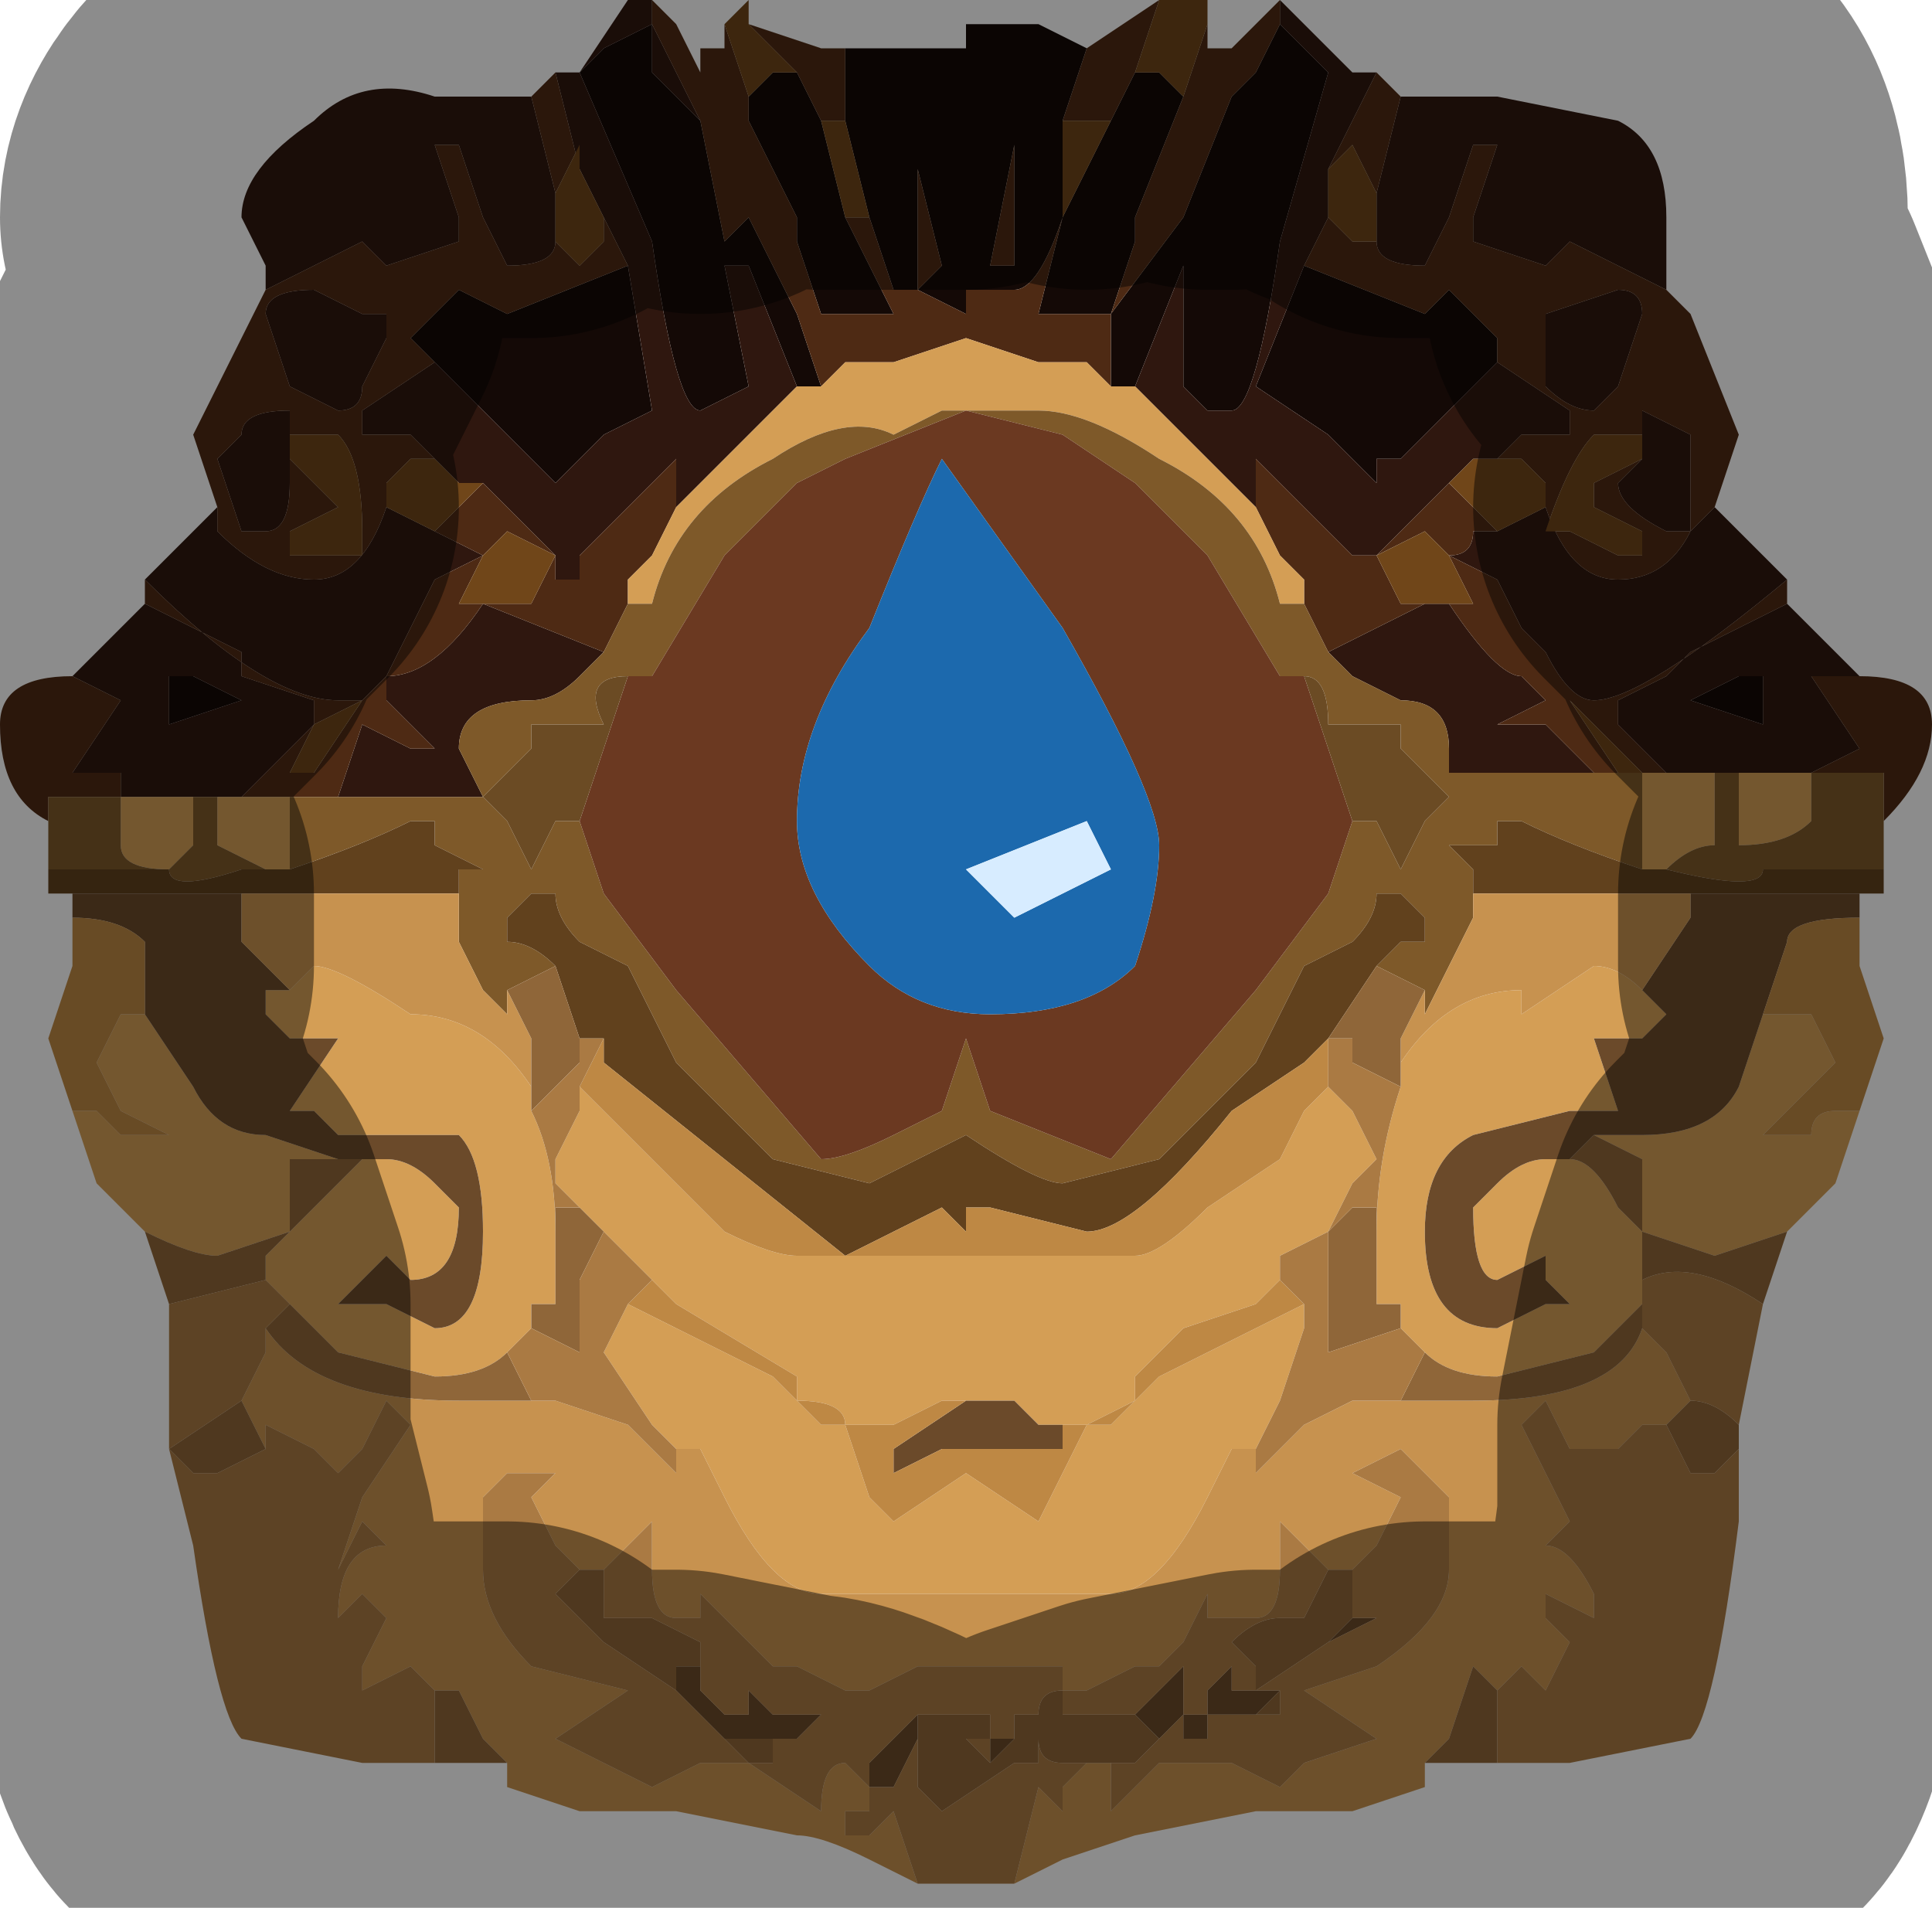 <?xml version="1.0" encoding="UTF-8" standalone="no"?>
<svg xmlns:xlink="http://www.w3.org/1999/xlink" height="3.95px" width="4.0px" xmlns="http://www.w3.org/2000/svg">
  <g transform="matrix(1.0, 0.0, 0.0, 1.0, 2.0, 1.95)">
    <path d="M0.7 -1.4 L0.95 -1.3 1.0 -1.35 1.1 -1.25 1.1 -1.2 1.0 -1.1 0.95 -1.05 0.9 -1.0 0.85 -1.0 0.85 -0.95 0.75 -1.05 0.6 -1.15 0.7 -1.4 M0.55 -1.75 L0.6 -1.8 0.65 -1.9 0.7 -1.85 0.75 -1.8 0.65 -1.45 Q0.6 -1.1 0.55 -1.1 L0.5 -1.1 0.45 -1.15 0.45 -1.4 0.45 -1.4 0.35 -1.15 0.3 -1.15 0.3 -1.3 0.45 -1.5 0.45 -1.5 0.55 -1.75 M0.45 -1.75 L0.45 -1.75 0.35 -1.5 0.35 -1.45 0.3 -1.3 0.15 -1.3 0.2 -1.5 Q0.15 -1.35 0.1 -1.35 L0.1 -1.35 0.0 -1.35 0.0 -1.3 -0.1 -1.35 -0.1 -1.35 Q-0.1 -1.35 -0.15 -1.35 L-0.2 -1.5 -0.25 -1.7 -0.25 -1.85 -0.15 -1.85 0.0 -1.85 0.0 -1.9 0.15 -1.9 0.25 -1.85 0.2 -1.7 0.2 -1.5 0.3 -1.7 0.35 -1.8 0.35 -1.8 0.4 -1.8 0.4 -1.8 0.45 -1.75 M-0.25 -1.5 L-0.15 -1.3 -0.3 -1.3 -0.35 -1.45 -0.35 -1.5 -0.45 -1.7 -0.45 -1.75 -0.4 -1.8 -0.4 -1.8 -0.35 -1.8 -0.35 -1.8 -0.3 -1.7 -0.25 -1.5 M-0.55 -1.7 L-0.5 -1.45 -0.45 -1.5 -0.35 -1.3 -0.3 -1.15 -0.35 -1.15 -0.45 -1.4 -0.5 -1.4 -0.5 -1.4 -0.45 -1.15 -0.55 -1.1 Q-0.6 -1.1 -0.65 -1.45 L-0.8 -1.8 -0.75 -1.85 -0.65 -1.9 Q-0.65 -1.9 -0.65 -1.8 L-0.55 -1.7 M0.1 -1.4 L0.1 -1.65 0.05 -1.4 0.1 -1.4 M1.65 -0.55 L1.65 -0.45 1.5 -0.5 1.6 -0.55 1.65 -0.55 M-0.7 -1.4 L-0.65 -1.1 Q-0.65 -1.1 -0.75 -1.05 L-0.85 -0.95 -0.9 -1.0 -0.9 -1.0 -0.95 -1.05 -1.0 -1.1 -1.1 -1.2 -1.1 -1.2 -1.15 -1.25 -1.05 -1.35 -0.95 -1.3 -0.7 -1.4 M-0.1 -1.35 L-0.05 -1.4 -0.1 -1.6 -0.1 -1.35 M-1.65 -0.45 L-1.65 -0.55 -1.6 -0.55 -1.5 -0.5 -1.65 -0.45" fill="#140906" fill-rule="evenodd" stroke="none"/>
    <path d="M1.45 -1.35 L1.25 -1.45 1.2 -1.4 1.05 -1.45 1.05 -1.5 1.1 -1.65 1.05 -1.65 1.0 -1.5 0.95 -1.4 Q0.85 -1.4 0.85 -1.45 L0.85 -1.5 0.85 -1.55 0.9 -1.75 1.1 -1.75 1.35 -1.7 Q1.45 -1.65 1.45 -1.5 L1.45 -1.35 M0.75 -1.5 L0.75 -1.5 0.7 -1.4 0.6 -1.15 0.75 -1.05 0.85 -0.95 0.85 -1.0 0.9 -1.0 0.95 -1.05 1.0 -1.1 1.1 -1.2 1.25 -1.1 1.25 -1.05 1.15 -1.05 1.1 -1.0 1.05 -1.0 1.0 -0.95 0.85 -0.8 0.85 -0.8 0.8 -0.8 0.8 -0.8 0.7 -0.9 0.6 -1.0 0.6 -0.9 0.35 -1.15 0.45 -1.4 0.45 -1.4 0.45 -1.15 0.5 -1.1 0.55 -1.1 Q0.6 -1.1 0.65 -1.45 L0.75 -1.8 0.7 -1.85 0.65 -1.9 0.6 -1.8 0.55 -1.75 0.6 -1.8 0.65 -1.9 0.65 -1.95 0.65 -1.95 0.8 -1.8 0.85 -1.8 0.75 -1.6 0.75 -1.5 M1.2 -0.9 L1.2 -0.9 Q1.25 -0.75 1.35 -0.75 1.45 -0.75 1.5 -0.85 L1.55 -0.9 1.7 -0.75 Q1.4 -0.5 1.3 -0.5 1.25 -0.5 1.2 -0.6 L1.15 -0.65 1.1 -0.75 1.0 -0.8 Q1.05 -0.8 1.05 -0.85 L1.1 -0.85 1.2 -0.9 1.2 -0.9 M1.2 -1.3 L1.2 -1.3 1.35 -1.35 Q1.4 -1.35 1.4 -1.3 L1.35 -1.15 1.3 -1.1 Q1.25 -1.1 1.2 -1.15 L1.2 -1.25 1.2 -1.3 M-0.65 -1.95 L-0.65 -1.9 -0.6 -1.8 -0.55 -1.7 -0.65 -1.8 Q-0.65 -1.9 -0.65 -1.9 L-0.75 -1.85 -0.8 -1.8 -0.65 -1.45 Q-0.6 -1.1 -0.55 -1.1 L-0.45 -1.15 -0.5 -1.4 -0.5 -1.4 -0.45 -1.4 -0.35 -1.15 -0.6 -0.9 -0.6 -1.0 -0.7 -0.9 -0.8 -0.8 -0.8 -0.75 -0.85 -0.75 -0.85 -0.8 -1.0 -0.95 -1.05 -0.95 -1.1 -1.0 -1.15 -1.05 -1.25 -1.05 -1.25 -1.1 -1.1 -1.2 -1.0 -1.1 -0.95 -1.05 -0.9 -1.0 -0.9 -1.0 -0.85 -0.95 -0.75 -1.05 Q-0.65 -1.1 -0.65 -1.1 L-0.7 -1.4 -0.75 -1.5 -0.75 -1.5 -0.8 -1.6 -0.85 -1.8 -0.8 -1.8 -0.7 -1.95 -0.65 -1.95 M0.75 -0.6 L0.95 -0.7 1.0 -0.7 1.0 -0.7 Q1.1 -0.55 1.15 -0.55 L1.2 -0.5 1.1 -0.45 1.15 -0.45 1.2 -0.45 1.3 -0.35 1.0 -0.35 1.0 -0.4 Q1.0 -0.5 0.9 -0.5 L0.8 -0.55 0.75 -0.6 0.75 -0.6 M1.45 -0.35 L1.35 -0.45 1.35 -0.5 1.45 -0.55 1.5 -0.6 1.7 -0.7 1.85 -0.55 1.75 -0.55 1.85 -0.4 1.75 -0.35 1.75 -0.35 1.7 -0.35 1.6 -0.35 1.55 -0.35 1.45 -0.35 M1.4 -1.05 L1.4 -1.1 1.4 -1.1 1.5 -1.05 1.5 -0.85 1.45 -0.85 Q1.35 -0.9 1.35 -0.95 L1.4 -1.0 1.4 -1.05 1.4 -1.05 M1.65 -0.55 L1.6 -0.55 1.5 -0.5 1.65 -0.45 1.65 -0.55 M-1.85 -0.55 L-1.7 -0.7 -1.5 -0.6 -1.5 -0.55 -1.35 -0.5 -1.35 -0.45 -1.5 -0.3 -1.55 -0.3 -1.6 -0.3 -1.75 -0.3 -1.75 -0.35 -1.8 -0.35 -1.85 -0.35 -1.75 -0.5 -1.85 -0.55 M-1.7 -0.75 L-1.55 -0.9 -1.55 -0.85 Q-1.45 -0.75 -1.35 -0.75 -1.25 -0.75 -1.2 -0.9 L-1.2 -0.9 -1.1 -0.85 -1.0 -0.8 -1.1 -0.75 -1.15 -0.65 -1.2 -0.55 -1.25 -0.5 -1.3 -0.5 Q-1.45 -0.5 -1.7 -0.75 M-1.45 -1.35 L-1.45 -1.4 -1.5 -1.5 Q-1.5 -1.6 -1.35 -1.7 -1.25 -1.8 -1.1 -1.75 L-0.9 -1.75 -0.85 -1.55 -0.85 -1.5 -0.85 -1.45 Q-0.85 -1.4 -0.95 -1.4 L-1.0 -1.5 -1.05 -1.65 -1.1 -1.65 -1.05 -1.5 -1.05 -1.45 -1.2 -1.4 -1.25 -1.45 -1.45 -1.35 M-1.45 -1.3 Q-1.45 -1.35 -1.35 -1.35 L-1.25 -1.3 -1.2 -1.3 -1.2 -1.25 -1.25 -1.15 Q-1.25 -1.1 -1.3 -1.1 L-1.4 -1.15 -1.45 -1.3 M-1.4 -1.0 L-1.4 -0.95 Q-1.4 -0.85 -1.45 -0.85 L-1.5 -0.85 -1.55 -1.0 -1.5 -1.05 Q-1.5 -1.1 -1.4 -1.1 L-1.4 -1.05 -1.4 -1.05 -1.4 -1.0 M-1.0 -0.7 L-0.75 -0.6 -0.75 -0.6 -0.8 -0.55 Q-0.85 -0.5 -0.9 -0.5 -1.05 -0.5 -1.05 -0.4 L-1.0 -0.3 -1.3 -0.3 -1.25 -0.45 -1.15 -0.4 -1.1 -0.4 -1.2 -0.5 -1.2 -0.55 Q-1.1 -0.55 -1.0 -0.7 L-1.0 -0.7 M-1.65 -0.45 L-1.5 -0.5 -1.6 -0.55 -1.65 -0.55 -1.65 -0.45" fill="#2f170f" fill-rule="evenodd" stroke="none"/>
    <path d="M0.85 -1.5 L0.85 -1.45 Q0.85 -1.4 0.95 -1.4 L1.0 -1.5 1.05 -1.65 1.1 -1.65 1.05 -1.5 1.05 -1.45 1.2 -1.4 1.25 -1.45 1.45 -1.35 1.5 -1.3 1.6 -1.05 1.55 -0.9 1.5 -0.85 Q1.45 -0.75 1.35 -0.75 1.25 -0.75 1.2 -0.9 L1.2 -0.9 1.2 -0.95 1.15 -1.0 1.1 -1.0 1.15 -1.05 1.25 -1.05 1.25 -1.1 1.1 -1.2 1.1 -1.25 1.0 -1.35 0.95 -1.3 0.7 -1.4 0.75 -1.5 0.75 -1.5 0.75 -1.5 0.8 -1.45 0.85 -1.45 0.85 -1.5 M0.9 -1.75 L0.85 -1.55 0.85 -1.55 0.8 -1.65 0.8 -1.65 0.75 -1.6 0.85 -1.8 0.9 -1.75 M1.2 -1.3 L1.2 -1.25 1.2 -1.15 Q1.25 -1.1 1.3 -1.1 L1.35 -1.15 1.4 -1.3 Q1.4 -1.35 1.35 -1.35 L1.2 -1.3 1.2 -1.3 M0.65 -1.95 L0.65 -1.9 0.6 -1.8 0.55 -1.75 0.45 -1.5 0.45 -1.5 0.3 -1.3 0.3 -1.15 0.25 -1.2 0.15 -1.2 0.0 -1.25 0.0 -1.25 -0.15 -1.2 -0.25 -1.2 -0.3 -1.15 -0.35 -1.3 -0.45 -1.5 -0.5 -1.45 -0.55 -1.7 -0.6 -1.8 -0.65 -1.9 -0.65 -1.95 -0.6 -1.9 -0.55 -1.8 -0.55 -1.85 -0.5 -1.85 -0.5 -1.9 -0.45 -1.75 -0.45 -1.7 -0.35 -1.5 -0.35 -1.45 -0.3 -1.3 -0.15 -1.3 -0.25 -1.5 -0.2 -1.5 -0.15 -1.35 Q-0.1 -1.35 -0.1 -1.35 L-0.1 -1.35 0.0 -1.3 0.0 -1.35 0.1 -1.35 0.1 -1.35 Q0.15 -1.35 0.2 -1.5 L0.15 -1.3 0.3 -1.3 0.35 -1.45 0.35 -1.5 0.45 -1.75 0.45 -1.75 0.5 -1.9 0.5 -1.85 0.55 -1.85 0.6 -1.9 0.65 -1.95 M0.6 -0.9 L0.6 -1.0 0.7 -0.9 0.8 -0.8 0.8 -0.8 0.85 -0.8 0.85 -0.8 1.0 -0.95 1.05 -0.9 1.1 -0.85 1.05 -0.85 Q1.05 -0.8 1.0 -0.8 L1.1 -0.75 1.15 -0.65 1.2 -0.6 Q1.25 -0.5 1.3 -0.5 1.4 -0.5 1.7 -0.75 L1.7 -0.7 1.5 -0.6 1.45 -0.55 1.35 -0.5 1.35 -0.45 1.45 -0.35 1.4 -0.35 1.3 -0.35 1.2 -0.45 1.15 -0.45 1.1 -0.45 1.2 -0.5 1.15 -0.55 Q1.1 -0.55 1.0 -0.7 L1.05 -0.7 1.05 -0.7 1.0 -0.8 0.95 -0.85 0.85 -0.8 0.9 -0.7 0.95 -0.7 0.75 -0.6 0.7 -0.7 0.7 -0.75 0.65 -0.8 0.6 -0.9 M0.2 -1.5 L0.2 -1.5 M-0.25 -1.85 L-0.25 -1.7 -0.3 -1.7 -0.35 -1.8 -0.35 -1.8 -0.45 -1.9 -0.3 -1.85 -0.25 -1.85 M0.4 -1.95 L0.35 -1.8 0.35 -1.8 0.3 -1.7 0.25 -1.7 0.2 -1.7 0.25 -1.85 0.25 -1.85 0.4 -1.95 M0.1 -1.4 L0.05 -1.4 0.1 -1.65 0.1 -1.4 M1.4 -1.05 L1.3 -1.05 Q1.25 -1.0 1.2 -0.85 L1.25 -0.85 1.25 -0.85 1.35 -0.8 1.4 -0.8 1.4 -0.85 1.3 -0.9 1.3 -0.95 1.4 -1.0 1.4 -1.05 1.4 -1.0 1.35 -0.95 Q1.35 -0.9 1.45 -0.85 L1.5 -0.85 1.5 -1.05 1.4 -1.1 1.4 -1.1 1.4 -1.05 M1.35 -0.35 L1.4 -0.35 1.3 -0.45 1.25 -0.5 1.25 -0.5 1.35 -0.35 M1.9 -0.25 L1.9 -0.35 1.75 -0.35 1.75 -0.35 1.85 -0.4 1.75 -0.55 1.85 -0.55 1.85 -0.55 Q2.0 -0.55 2.0 -0.45 2.0 -0.35 1.9 -0.25 M1.7 -0.35 L1.75 -0.35 1.7 -0.35 M-1.9 -0.25 Q-2.0 -0.3 -2.0 -0.45 -2.0 -0.55 -1.85 -0.55 L-1.85 -0.55 -1.75 -0.5 -1.85 -0.35 -1.8 -0.35 -1.75 -0.35 -1.75 -0.3 -1.75 -0.3 -1.9 -0.3 -1.9 -0.25 M-1.7 -0.7 L-1.7 -0.75 Q-1.45 -0.5 -1.3 -0.5 L-1.25 -0.5 -1.2 -0.55 -1.15 -0.65 -1.1 -0.75 -1.0 -0.8 -1.1 -0.85 -1.05 -0.9 -1.0 -0.95 -0.85 -0.8 -0.85 -0.75 -0.8 -0.75 -0.8 -0.8 -0.7 -0.9 -0.6 -1.0 -0.6 -0.9 -0.65 -0.8 -0.7 -0.75 -0.7 -0.7 -0.75 -0.6 -1.0 -0.7 -0.9 -0.7 -0.85 -0.8 -0.95 -0.85 -1.0 -0.8 -1.05 -0.7 -1.05 -0.7 -1.0 -0.7 Q-1.1 -0.55 -1.2 -0.55 L-1.2 -0.5 -1.1 -0.4 -1.15 -0.4 -1.25 -0.45 -1.3 -0.3 -1.4 -0.3 -1.5 -0.3 -1.35 -0.45 -1.35 -0.5 -1.5 -0.55 -1.5 -0.6 -1.7 -0.7 M-1.55 -0.9 L-1.6 -1.05 -1.5 -1.25 -1.45 -1.35 -1.25 -1.45 -1.2 -1.4 -1.05 -1.45 -1.05 -1.5 -1.1 -1.65 -1.05 -1.65 -1.0 -1.5 -0.95 -1.4 Q-0.85 -1.4 -0.85 -1.45 L-0.85 -1.5 -0.85 -1.45 -0.8 -1.4 -0.75 -1.45 -0.75 -1.5 -0.75 -1.5 -0.7 -1.4 -0.95 -1.3 -1.05 -1.35 -1.15 -1.25 -1.1 -1.2 -1.1 -1.2 -1.25 -1.1 -1.25 -1.05 -1.15 -1.05 -1.1 -1.0 -1.15 -1.0 -1.2 -0.95 -1.2 -0.9 -1.2 -0.9 Q-1.25 -0.75 -1.35 -0.75 -1.45 -0.75 -1.55 -0.85 L-1.55 -0.9 M-0.9 -1.75 L-0.85 -1.8 -0.8 -1.6 -0.8 -1.65 -0.85 -1.55 -0.85 -1.55 -0.9 -1.75 M-0.1 -1.35 L-0.1 -1.6 -0.05 -1.4 -0.1 -1.35 M-1.45 -1.3 L-1.4 -1.15 -1.3 -1.1 Q-1.25 -1.1 -1.25 -1.15 L-1.2 -1.25 -1.2 -1.3 -1.25 -1.3 -1.35 -1.35 Q-1.45 -1.35 -1.45 -1.3 M-1.4 -1.0 L-1.4 -1.0 -1.3 -0.9 -1.3 -0.9 -1.4 -0.85 -1.4 -0.8 -1.35 -0.8 -1.25 -0.8 -1.25 -0.85 Q-1.25 -1.0 -1.3 -1.05 L-1.4 -1.05 -1.4 -1.05 -1.4 -1.1 Q-1.5 -1.1 -1.5 -1.05 L-1.55 -1.0 -1.5 -0.85 -1.45 -0.85 Q-1.4 -0.85 -1.4 -0.95 L-1.4 -1.0 M-1.25 -0.5 L-1.35 -0.45 -1.4 -0.35 -1.4 -0.35 -1.35 -0.35 -1.25 -0.5 -1.25 -0.5" fill="#4e2a14" fill-rule="evenodd" stroke="none"/>
    <path d="M0.85 -1.5 L0.85 -1.45 0.8 -1.45 0.75 -1.5 0.75 -1.5 0.75 -1.6 0.8 -1.65 0.8 -1.65 0.85 -1.55 0.85 -1.55 0.85 -1.5 M1.1 -1.0 L1.15 -1.0 1.2 -0.95 1.2 -0.9 1.2 -0.9 1.1 -0.85 1.05 -0.9 1.0 -0.95 1.05 -1.0 1.1 -1.0 M0.5 -1.9 L0.45 -1.75 0.4 -1.8 0.4 -1.8 0.35 -1.8 0.4 -1.95 0.45 -1.95 0.5 -1.95 0.5 -1.9 M0.2 -1.5 L0.2 -1.5 0.2 -1.7 0.25 -1.7 0.3 -1.7 0.2 -1.5 M-0.2 -1.5 L-0.25 -1.5 -0.3 -1.7 -0.25 -1.7 -0.2 -1.5 M-0.45 -1.75 L-0.5 -1.9 -0.5 -1.9 -0.45 -1.95 -0.45 -1.9 -0.35 -1.8 -0.4 -1.8 -0.4 -1.8 -0.45 -1.75 M0.95 -0.7 L0.9 -0.7 0.85 -0.8 0.95 -0.85 1.0 -0.8 1.05 -0.7 1.05 -0.7 1.0 -0.7 1.0 -0.7 0.95 -0.7 M1.4 -1.05 L1.4 -1.0 1.3 -0.95 1.3 -0.9 1.4 -0.85 1.4 -0.8 1.35 -0.8 1.25 -0.85 1.25 -0.85 1.2 -0.85 Q1.25 -1.0 1.3 -1.05 L1.4 -1.05 1.4 -1.05 M1.35 -0.35 L1.25 -0.5 1.25 -0.5 1.3 -0.45 1.4 -0.35 1.35 -0.35 M-0.85 -1.55 L-0.85 -1.55 -0.8 -1.65 -0.8 -1.6 -0.75 -1.5 -0.75 -1.45 -0.8 -1.4 -0.85 -1.45 -0.85 -1.5 -0.85 -1.55 M-1.1 -1.0 L-1.05 -0.95 -1.0 -0.95 -1.05 -0.9 -1.1 -0.85 -1.2 -0.9 -1.2 -0.95 -1.15 -1.0 -1.1 -1.0 M-1.4 -1.05 L-1.3 -1.05 Q-1.25 -1.0 -1.25 -0.85 L-1.25 -0.8 -1.35 -0.8 -1.4 -0.8 -1.4 -0.85 -1.3 -0.9 -1.3 -0.9 -1.4 -1.0 -1.4 -1.0 -1.4 -1.05 M-1.25 -0.5 L-1.25 -0.5 -1.35 -0.35 -1.4 -0.35 -1.4 -0.35 -1.35 -0.45 -1.25 -0.5 M-1.0 -0.7 L-1.05 -0.7 -1.05 -0.7 -1.0 -0.8 -0.95 -0.85 -0.85 -0.8 -0.9 -0.7 -1.0 -0.7 -1.0 -0.7" fill="#704619" fill-rule="evenodd" stroke="none"/>
    <path d="M0.35 -1.15 L0.6 -0.9 0.65 -0.8 0.7 -0.75 0.7 -0.7 0.7 -0.7 0.65 -0.7 Q0.6 -0.9 0.4 -1.0 0.25 -1.1 0.15 -1.1 L0.05 -1.1 0.0 -1.1 -0.05 -1.1 -0.15 -1.05 Q-0.25 -1.1 -0.4 -1.0 -0.6 -0.9 -0.65 -0.7 L-0.7 -0.7 -0.7 -0.7 -0.7 -0.75 -0.65 -0.8 -0.6 -0.9 -0.35 -1.15 -0.3 -1.15 -0.25 -1.2 -0.15 -1.2 0.0 -1.25 0.0 -1.25 0.15 -1.2 0.25 -1.2 0.3 -1.15 0.35 -1.15 M1.4 -0.35 L1.45 -0.35 1.55 -0.35 1.55 -0.2 Q1.5 -0.2 1.45 -0.15 L1.4 -0.15 1.4 -0.35 M1.75 -0.35 L1.75 -0.25 Q1.7 -0.2 1.6 -0.2 L1.6 -0.35 1.7 -0.35 1.75 -0.35 M1.65 0.15 L1.75 0.15 1.8 0.25 1.7 0.35 1.65 0.4 1.75 0.4 Q1.75 0.35 1.8 0.35 L1.85 0.35 1.8 0.5 1.7 0.6 1.55 0.65 1.4 0.6 1.4 0.45 1.3 0.4 1.4 0.4 Q1.55 0.4 1.6 0.3 L1.65 0.15 M-1.7 0.6 L-1.8 0.5 -1.85 0.35 -1.8 0.35 -1.75 0.4 -1.65 0.4 -1.65 0.4 -1.75 0.35 -1.8 0.25 -1.75 0.15 -1.7 0.15 -1.6 0.3 Q-1.55 0.4 -1.45 0.4 L-1.3 0.45 -1.4 0.45 -1.4 0.6 -1.55 0.65 Q-1.6 0.65 -1.7 0.6 M0.9 0.25 Q1.0 0.1 1.15 0.1 L1.15 0.15 Q1.3 0.05 1.3 0.05 1.35 0.05 1.4 0.1 L1.45 0.15 1.4 0.2 1.25 0.2 1.3 0.2 1.35 0.35 1.25 0.35 1.05 0.4 Q0.95 0.45 0.95 0.6 0.95 0.8 1.1 0.8 L1.2 0.75 1.25 0.75 1.2 0.7 1.2 0.65 1.1 0.7 Q1.05 0.7 1.05 0.55 L1.1 0.5 Q1.15 0.45 1.2 0.45 L1.25 0.45 Q1.3 0.45 1.35 0.55 L1.4 0.6 1.4 0.7 1.4 0.75 1.3 0.85 1.1 0.9 Q1.0 0.9 0.95 0.85 L0.9 0.8 0.9 0.75 0.85 0.75 0.85 0.6 Q0.85 0.45 0.9 0.3 L0.9 0.25 M0.6 1.05 L0.55 1.05 0.5 1.15 Q0.4 1.35 0.3 1.35 L0.15 1.35 0.0 1.35 0.0 1.35 -0.15 1.35 -0.3 1.35 Q-0.4 1.35 -0.5 1.15 L-0.55 1.05 -0.6 1.05 -0.65 1.0 -0.75 0.85 -0.7 0.75 -0.4 0.9 -0.35 0.95 -0.3 1.0 -0.25 1.0 -0.2 1.15 -0.15 1.2 0.0 1.1 0.0 1.1 0.15 1.2 0.2 1.1 0.25 1.0 0.3 1.0 0.35 0.95 0.4 0.9 0.7 0.75 0.7 0.8 0.65 0.95 0.6 1.05 M-0.8 0.3 L-0.75 0.35 -0.65 0.45 -0.5 0.6 Q-0.4 0.65 -0.35 0.65 L-0.1 0.65 0.1 0.65 0.35 0.65 Q0.4 0.65 0.5 0.55 L0.65 0.45 0.7 0.35 0.75 0.3 0.8 0.35 0.85 0.45 0.8 0.5 0.75 0.6 0.65 0.65 0.65 0.7 0.6 0.75 0.45 0.8 0.35 0.9 0.35 0.95 0.25 1.0 0.2 1.0 0.15 1.0 0.1 0.95 0.05 0.95 0.0 0.95 0.0 0.95 0.0 0.95 -0.05 0.95 -0.15 1.0 -0.2 1.0 -0.25 1.0 Q-0.25 0.95 -0.35 0.95 L-0.35 0.9 -0.6 0.75 -0.65 0.7 -0.65 0.7 -0.75 0.6 -0.85 0.5 -0.85 0.45 -0.8 0.35 -0.8 0.3 M-1.75 -0.3 L-1.75 -0.3 -1.6 -0.3 -1.6 -0.2 -1.65 -0.15 Q-1.75 -0.15 -1.75 -0.2 L-1.75 -0.3 M-1.55 -0.3 L-1.5 -0.3 -1.4 -0.3 -1.4 -0.15 -1.45 -0.15 -1.55 -0.2 -1.55 -0.3 M-0.9 0.3 L-0.9 0.35 Q-0.85 0.45 -0.85 0.6 L-0.85 0.75 -0.9 0.75 -0.9 0.8 -0.95 0.85 Q-1.0 0.9 -1.1 0.9 L-1.3 0.85 -1.4 0.75 -1.4 0.75 -1.45 0.7 -1.45 0.65 -1.4 0.6 -1.35 0.55 -1.25 0.45 -1.2 0.45 Q-1.15 0.45 -1.1 0.5 L-1.05 0.55 Q-1.05 0.7 -1.15 0.7 L-1.2 0.65 -1.25 0.7 -1.3 0.75 -1.2 0.75 -1.1 0.8 Q-1.0 0.8 -1.0 0.6 -1.0 0.45 -1.05 0.4 L-1.3 0.4 -1.35 0.35 -1.4 0.35 -1.3 0.2 -1.3 0.2 -1.4 0.2 -1.45 0.15 -1.45 0.1 -1.4 0.1 -1.35 0.05 Q-1.3 0.05 -1.15 0.15 L-1.15 0.15 Q-1.0 0.15 -0.9 0.3" fill="#d49e55" fill-rule="evenodd" stroke="none"/>
    <path d="M-0.7 -0.7 L-0.7 -0.7 -0.65 -0.7 Q-0.6 -0.9 -0.4 -1.0 -0.25 -1.1 -0.15 -1.05 L-0.05 -1.1 0.0 -1.1 0.05 -1.1 0.15 -1.1 Q0.25 -1.1 0.4 -1.0 0.6 -0.9 0.65 -0.7 L0.7 -0.7 0.7 -0.7 0.75 -0.6 0.75 -0.6 0.8 -0.55 0.9 -0.5 Q1.0 -0.5 1.0 -0.4 L1.0 -0.35 1.3 -0.35 1.4 -0.35 1.4 -0.15 Q1.25 -0.2 1.15 -0.25 L1.1 -0.25 1.1 -0.2 1.0 -0.2 1.05 -0.15 1.05 -0.1 1.05 -0.05 1.0 0.05 0.95 0.15 0.95 0.1 0.85 0.05 0.9 0.0 0.95 0.0 0.95 -0.05 0.9 -0.1 0.85 -0.1 Q0.85 -0.05 0.8 0.0 L0.7 0.05 0.6 0.25 0.4 0.45 0.2 0.5 Q0.15 0.5 0.0 0.4 L0.0 0.4 0.0 0.4 -0.2 0.5 -0.4 0.45 -0.6 0.25 -0.7 0.05 -0.8 0.0 Q-0.85 -0.05 -0.85 -0.1 L-0.9 -0.1 -0.95 -0.05 -0.95 0.0 Q-0.9 0.0 -0.85 0.05 L-0.85 0.05 -0.95 0.1 -0.95 0.15 -1.0 0.1 -1.05 0.0 -1.05 -0.1 -1.05 -0.15 -1.0 -0.15 -1.1 -0.2 -1.1 -0.25 -1.15 -0.25 Q-1.25 -0.2 -1.4 -0.15 L-1.4 -0.3 -1.3 -0.3 -1.0 -0.3 -1.05 -0.4 Q-1.05 -0.5 -0.9 -0.5 -0.85 -0.5 -0.8 -0.55 L-0.75 -0.6 -0.75 -0.6 -0.7 -0.7 M0.7 -0.55 L0.65 -0.55 0.5 -0.8 0.35 -0.95 0.2 -1.05 0.0 -1.1 -0.25 -1.0 -0.35 -0.95 -0.5 -0.8 -0.65 -0.55 -0.7 -0.55 -0.7 -0.55 Q-0.8 -0.55 -0.75 -0.45 L-0.95 -0.45 -0.9 -0.45 -0.9 -0.4 -0.95 -0.35 -1.0 -0.3 -0.95 -0.25 -0.9 -0.15 -0.85 -0.25 -0.8 -0.25 -0.8 -0.25 -0.75 -0.1 -0.6 0.1 -0.3 0.45 Q-0.25 0.45 -0.15 0.4 L-0.05 0.35 0.0 0.2 0.05 0.35 0.3 0.45 0.6 0.1 0.75 -0.1 0.8 -0.25 0.8 -0.25 0.85 -0.25 0.9 -0.15 0.95 -0.25 1.0 -0.3 0.95 -0.35 0.9 -0.4 0.9 -0.45 0.75 -0.45 Q0.75 -0.55 0.7 -0.55 L0.7 -0.55 M1.45 -0.15 Q1.5 -0.2 1.55 -0.2 L1.55 -0.35 1.6 -0.35 1.6 -0.2 Q1.7 -0.2 1.75 -0.25 L1.75 -0.35 1.9 -0.35 1.9 -0.25 1.9 -0.15 1.8 -0.15 1.65 -0.15 Q1.65 -0.1 1.45 -0.15 L1.45 -0.15 M-1.9 -0.15 L-1.9 -0.25 -1.9 -0.3 -1.75 -0.3 -1.75 -0.2 Q-1.75 -0.15 -1.65 -0.15 L-1.6 -0.2 -1.6 -0.3 -1.55 -0.3 -1.55 -0.2 -1.45 -0.15 -1.5 -0.15 Q-1.65 -0.1 -1.65 -0.15 L-1.85 -0.15 -1.9 -0.15 M-1.35 1.05 L-1.35 1.05 -1.3 1.1 -1.35 1.05 M1.3 1.05 L1.35 1.05 1.3 1.05" fill="#7e5929" fill-rule="evenodd" stroke="none"/>
    <path d="M-0.85 0.05 L-0.85 0.05 Q-0.9 0.0 -0.95 0.0 L-0.95 -0.05 -0.9 -0.1 -0.85 -0.1 Q-0.85 -0.05 -0.8 0.0 L-0.7 0.05 -0.6 0.25 -0.4 0.45 -0.2 0.5 0.0 0.4 0.0 0.4 0.0 0.4 Q0.15 0.5 0.2 0.5 L0.4 0.45 0.6 0.25 0.7 0.05 0.8 0.0 Q0.85 -0.05 0.85 -0.1 L0.9 -0.1 0.95 -0.05 0.95 0.0 0.9 0.0 0.85 0.05 0.75 0.2 0.7 0.25 0.55 0.35 Q0.35 0.6 0.25 0.6 L0.05 0.55 0.0 0.55 0.0 0.6 -0.05 0.55 -0.25 0.65 -0.75 0.25 -0.75 0.2 -0.75 0.2 -0.8 0.2 -0.85 0.05 M1.05 -0.1 L1.05 -0.15 1.0 -0.2 1.1 -0.2 1.1 -0.25 1.15 -0.25 Q1.25 -0.2 1.4 -0.15 L1.45 -0.15 1.45 -0.15 Q1.65 -0.1 1.65 -0.15 L1.8 -0.15 1.9 -0.15 1.9 -0.1 1.85 -0.1 1.5 -0.1 1.45 -0.1 1.05 -0.1 M-1.85 -0.1 L-1.9 -0.1 -1.9 -0.15 -1.85 -0.15 -1.65 -0.15 Q-1.65 -0.1 -1.5 -0.15 L-1.45 -0.15 -1.4 -0.15 Q-1.25 -0.2 -1.15 -0.25 L-1.1 -0.25 -1.1 -0.2 -1.0 -0.15 -1.05 -0.15 -1.05 -0.1 -1.45 -0.1 -1.5 -0.1 -1.85 -0.1" fill="#61411d" fill-rule="evenodd" stroke="none"/>
    <path d="M1.4 0.1 L1.5 -0.05 1.5 -0.1 1.5 -0.1 1.85 -0.1 1.85 -0.05 Q1.7 -0.05 1.7 0.0 L1.65 0.15 1.6 0.3 Q1.55 0.4 1.4 0.4 L1.3 0.4 1.25 0.45 1.2 0.45 Q1.15 0.45 1.1 0.5 L1.05 0.55 Q1.05 0.7 1.1 0.7 L1.2 0.65 1.2 0.7 1.25 0.75 1.2 0.75 1.1 0.8 Q0.95 0.8 0.95 0.6 0.95 0.45 1.05 0.4 L1.25 0.35 1.35 0.35 1.3 0.2 1.25 0.2 1.4 0.2 1.45 0.15 1.4 0.1 M-1.85 -0.05 L-1.85 -0.1 -1.5 -0.1 -1.5 0.0 -1.4 0.1 -1.45 0.1 -1.45 0.15 -1.4 0.2 -1.3 0.2 -1.3 0.2 -1.4 0.35 -1.35 0.35 -1.3 0.4 -1.05 0.4 Q-1.0 0.45 -1.0 0.6 -1.0 0.8 -1.1 0.8 L-1.2 0.75 -1.3 0.75 -1.25 0.7 -1.2 0.65 -1.15 0.7 Q-1.05 0.7 -1.05 0.55 L-1.1 0.5 Q-1.15 0.45 -1.2 0.45 L-1.25 0.45 -1.3 0.45 -1.45 0.4 Q-1.55 0.4 -1.6 0.3 L-1.7 0.15 -1.7 0.0 Q-1.75 -0.05 -1.85 -0.05 M0.05 0.95 L0.1 0.95 0.15 1.0 0.2 1.0 0.2 1.05 0.1 1.05 0.05 1.05 -0.05 1.05 -0.15 1.1 -0.15 1.05 0.0 0.95 0.05 0.95 M0.8 1.4 L0.85 1.4 0.75 1.45 0.8 1.4 M0.6 1.6 L0.5 1.6 0.5 1.65 0.45 1.65 0.45 1.6 0.4 1.65 0.35 1.6 0.45 1.5 0.45 1.6 0.5 1.6 0.5 1.55 0.55 1.5 0.55 1.55 0.6 1.55 0.65 1.55 0.6 1.6 M-0.1 1.65 L-0.15 1.75 -0.2 1.75 -0.2 1.7 -0.15 1.65 -0.1 1.6 -0.05 1.6 0.0 1.6 Q0.0 1.6 0.05 1.6 L0.05 1.65 0.1 1.65 Q0.1 1.65 0.05 1.7 L0.05 1.65 0.05 1.6 -0.1 1.6 -0.1 1.65 M-1.5 -0.1 L-1.5 -0.1 M-0.55 1.5 L-0.55 1.55 -0.5 1.6 -0.45 1.6 -0.45 1.55 Q-0.45 1.55 -0.4 1.6 L-0.35 1.6 -0.35 1.6 -0.2 1.6 -0.2 1.6 -0.3 1.6 -0.35 1.65 -0.4 1.65 -0.35 1.65 -0.4 1.65 -0.45 1.65 -0.5 1.65 -0.5 1.65 -0.55 1.6 -0.6 1.55 -0.65 1.6 -0.65 1.6 -0.6 1.55 -0.6 1.5 -0.55 1.5" fill="#6b4a2a" fill-rule="evenodd" stroke="none"/>
    <path d="M0.95 0.1 L0.95 0.15 1.0 0.05 1.05 -0.05 1.05 -0.1 1.45 -0.1 1.5 -0.1 1.5 -0.05 1.4 0.1 Q1.35 0.05 1.3 0.05 1.3 0.05 1.15 0.15 L1.15 0.1 Q1.0 0.1 0.9 0.25 L0.9 0.2 0.95 0.1 M0.95 1.7 L0.95 1.75 0.8 1.8 0.6 1.8 0.35 1.85 0.2 1.9 0.1 1.95 0.15 1.75 0.2 1.8 0.2 1.75 0.25 1.7 0.3 1.7 0.3 1.8 0.4 1.7 0.45 1.7 0.55 1.7 0.65 1.75 0.7 1.7 0.85 1.65 0.7 1.55 0.85 1.5 Q1.0 1.4 1.0 1.3 L1.0 1.15 0.95 1.1 0.9 1.05 0.8 1.1 0.9 1.15 0.85 1.25 0.8 1.3 0.75 1.3 0.7 1.25 0.65 1.2 0.65 1.3 Q0.65 1.4 0.6 1.4 L0.5 1.4 0.5 1.35 0.45 1.45 0.4 1.5 0.35 1.5 0.25 1.55 0.2 1.55 0.2 1.5 0.1 1.5 0.0 1.5 -0.1 1.5 -0.2 1.55 -0.25 1.55 -0.35 1.5 -0.4 1.5 -0.45 1.45 Q-0.5 1.4 -0.55 1.35 L-0.55 1.4 -0.6 1.4 Q-0.65 1.4 -0.65 1.3 L-0.65 1.2 -0.7 1.25 -0.75 1.3 -0.8 1.3 -0.85 1.25 -0.9 1.15 -0.85 1.1 Q-0.85 1.1 -0.9 1.1 L-0.95 1.1 -1.0 1.15 -1.0 1.3 Q-1.0 1.4 -0.9 1.5 L-0.7 1.55 -0.85 1.65 -0.65 1.75 -0.55 1.7 -0.45 1.7 -0.45 1.7 -0.3 1.8 Q-0.3 1.7 -0.25 1.7 L-0.2 1.75 -0.2 1.8 -0.25 1.8 -0.25 1.85 -0.2 1.85 -0.15 1.8 -0.15 1.8 -0.1 1.95 -0.1 1.95 -0.1 1.95 -0.2 1.9 Q-0.3 1.85 -0.35 1.85 L-0.6 1.8 -0.8 1.8 -0.95 1.75 -0.95 1.7 -1.0 1.65 -1.05 1.55 -1.1 1.55 -1.1 1.55 -1.15 1.5 -1.25 1.55 -1.25 1.5 -1.2 1.4 -1.25 1.35 -1.3 1.4 -1.3 1.4 Q-1.3 1.25 -1.2 1.25 L-1.25 1.2 -1.3 1.3 -1.25 1.15 -1.15 1.0 -1.2 0.95 -1.25 1.05 -1.3 1.1 -1.3 1.1 -1.35 1.05 -1.35 1.05 -1.35 1.05 -1.45 1.0 -1.45 1.05 -1.5 0.95 -1.45 0.85 -1.45 0.8 Q-1.35 0.95 -1.05 0.95 L-0.95 0.95 -0.9 0.95 -0.9 0.95 -0.85 0.95 -0.7 1.0 -0.6 1.1 -0.6 1.05 -0.55 1.05 -0.5 1.15 Q-0.4 1.35 -0.3 1.35 L-0.15 1.35 0.0 1.35 0.0 1.35 0.15 1.35 0.3 1.35 Q0.4 1.35 0.5 1.15 L0.55 1.05 0.6 1.05 0.6 1.1 Q0.65 1.05 0.7 1.0 0.8 0.95 0.8 0.95 L0.9 0.95 0.95 0.95 1.05 0.95 Q1.35 0.95 1.4 0.8 L1.45 0.85 1.5 0.95 1.45 1.0 1.4 1.0 1.35 1.05 1.3 1.05 1.25 1.05 1.2 0.95 1.15 1.0 1.2 1.1 1.3 1.3 1.25 1.2 1.2 1.25 Q1.25 1.25 1.3 1.35 L1.3 1.4 1.2 1.35 1.2 1.4 1.25 1.45 1.2 1.55 1.15 1.5 1.1 1.55 1.05 1.5 1.0 1.65 0.95 1.7 M-1.5 -0.1 L-1.45 -0.1 -1.05 -0.1 -1.05 0.0 -1.0 0.1 -0.95 0.15 -0.95 0.1 -0.9 0.2 -0.9 0.3 Q-1.0 0.15 -1.15 0.15 L-1.15 0.15 Q-1.3 0.05 -1.35 0.05 L-1.4 0.1 -1.5 0.0 -1.5 -0.1" fill="#c7924f" fill-rule="evenodd" stroke="none"/>
    <path d="M-0.7 -0.55 L-0.65 -0.55 -0.5 -0.8 -0.35 -0.95 -0.25 -1.0 0.0 -1.1 0.2 -1.05 0.35 -0.95 0.5 -0.8 0.65 -0.55 0.7 -0.55 0.8 -0.25 0.8 -0.25 0.75 -0.1 0.6 0.1 0.3 0.45 0.05 0.35 0.0 0.2 -0.05 0.35 -0.15 0.4 Q-0.25 0.45 -0.3 0.45 L-0.6 0.1 -0.75 -0.1 -0.8 -0.25 -0.8 -0.25 -0.7 -0.55 M0.2 -0.65 L-0.05 -1.0 Q-0.1 -0.9 -0.2 -0.65 -0.35 -0.45 -0.35 -0.25 -0.35 -0.1 -0.2 0.05 -0.1 0.15 0.05 0.15 0.25 0.15 0.35 0.05 0.4 -0.1 0.4 -0.2 0.4 -0.3 0.2 -0.65" fill="#6b3921" fill-rule="evenodd" stroke="none"/>
    <path d="M0.7 -0.55 L0.7 -0.55 Q0.75 -0.55 0.75 -0.45 L0.9 -0.45 0.9 -0.4 0.95 -0.35 1.0 -0.3 0.95 -0.25 0.9 -0.15 0.85 -0.25 0.8 -0.25 0.7 -0.55 M-0.8 -0.25 L-0.85 -0.25 -0.9 -0.15 -0.95 -0.25 -1.0 -0.3 -0.95 -0.35 -0.9 -0.4 -0.9 -0.45 -0.95 -0.45 -0.75 -0.45 Q-0.8 -0.55 -0.7 -0.55 L-0.7 -0.55 -0.8 -0.25" fill="#6b4b24" fill-rule="evenodd" stroke="none"/>
    <path d="M-0.75 0.2 L-0.75 0.25 -0.25 0.65 -0.05 0.55 0.0 0.6 0.0 0.55 0.05 0.55 0.25 0.6 Q0.35 0.6 0.55 0.35 L0.7 0.25 0.75 0.2 0.75 0.3 0.7 0.35 0.65 0.45 0.5 0.55 Q0.4 0.65 0.35 0.65 L0.1 0.65 -0.1 0.65 -0.35 0.65 Q-0.4 0.65 -0.5 0.6 L-0.65 0.45 -0.75 0.35 -0.8 0.3 -0.75 0.2 M1.85 -0.05 L1.85 0.05 1.9 0.2 1.85 0.35 1.8 0.35 Q1.75 0.35 1.75 0.4 L1.65 0.4 1.7 0.35 1.8 0.25 1.75 0.15 1.65 0.15 1.7 0.0 Q1.7 -0.05 1.85 -0.05 M-1.85 0.35 L-1.9 0.2 -1.85 0.05 -1.85 -0.05 Q-1.75 -0.05 -1.7 0.0 L-1.7 0.15 -1.75 0.15 -1.8 0.25 -1.75 0.35 -1.65 0.4 -1.65 0.4 -1.75 0.4 -1.8 0.35 -1.85 0.35 M-0.65 0.7 L-0.6 0.75 -0.35 0.9 -0.35 0.95 Q-0.25 0.95 -0.25 1.0 L-0.2 1.0 -0.15 1.0 -0.05 0.95 0.0 0.95 0.0 0.95 0.0 0.95 0.05 0.95 0.0 0.95 -0.15 1.05 -0.15 1.1 -0.05 1.05 0.05 1.05 0.1 1.05 0.2 1.05 0.2 1.0 0.15 1.0 0.2 1.0 0.25 1.0 0.35 0.95 0.35 0.9 0.45 0.8 0.6 0.75 0.65 0.7 0.7 0.75 0.4 0.9 0.35 0.95 0.3 1.0 0.25 1.0 0.2 1.1 0.15 1.2 0.0 1.1 0.0 1.1 -0.15 1.2 -0.2 1.15 -0.25 1.0 -0.3 1.0 -0.35 0.95 -0.4 0.9 -0.7 0.75 -0.65 0.7" fill="#be8844" fill-rule="evenodd" stroke="none"/>
    <path d="M-0.85 0.05 L-0.8 0.2 -0.8 0.25 -0.9 0.35 -0.9 0.3 -0.9 0.2 -0.95 0.1 -0.85 0.05 M0.75 0.2 L0.85 0.05 0.95 0.1 0.9 0.2 0.9 0.25 0.9 0.3 0.8 0.25 0.8 0.2 0.75 0.2 M1.7 0.6 L1.65 0.75 Q1.5 0.65 1.4 0.7 L1.4 0.6 1.35 0.55 Q1.3 0.45 1.25 0.45 L1.3 0.4 1.4 0.45 1.4 0.6 1.55 0.65 1.7 0.6 M1.6 1.0 L1.6 1.05 1.55 1.1 1.5 1.1 1.45 1.0 1.5 0.95 Q1.55 0.95 1.6 1.0 M1.1 1.7 L0.95 1.7 1.0 1.65 1.05 1.5 1.1 1.55 1.1 1.7 M-0.95 1.7 L-1.1 1.7 -1.1 1.55 -1.1 1.55 -1.05 1.55 -1.0 1.65 -0.95 1.7 M-1.65 1.05 L-1.65 1.05 -1.5 0.95 -1.45 1.05 -1.55 1.1 -1.6 1.1 -1.65 1.05 M-1.65 0.75 L-1.7 0.6 Q-1.6 0.65 -1.55 0.65 L-1.4 0.6 -1.4 0.45 -1.3 0.45 -1.25 0.45 -1.35 0.55 -1.4 0.6 -1.45 0.65 -1.45 0.7 -1.65 0.75 M1.4 0.8 Q1.35 0.95 1.05 0.95 L0.95 0.95 0.9 0.95 0.95 0.85 Q1.0 0.9 1.1 0.9 L1.3 0.85 1.4 0.75 1.4 0.8 M-0.9 0.95 L-0.95 0.95 -1.05 0.95 Q-1.35 0.95 -1.45 0.8 L-1.4 0.75 -1.3 0.85 -1.1 0.9 Q-1.0 0.9 -0.95 0.85 L-0.9 0.95 M0.85 0.75 L0.9 0.75 0.9 0.8 0.75 0.85 0.75 0.6 0.8 0.55 0.85 0.55 0.85 0.75 M0.75 1.3 L0.8 1.3 0.8 1.4 0.75 1.45 0.6 1.55 0.65 1.55 0.65 1.6 0.6 1.6 0.65 1.55 0.6 1.55 0.6 1.5 0.55 1.45 Q0.6 1.4 0.65 1.4 L0.7 1.4 0.75 1.3 M0.3 1.7 L0.25 1.7 0.2 1.7 Q0.15 1.7 0.15 1.65 L0.15 1.7 0.1 1.7 -0.05 1.8 -0.1 1.75 -0.05 1.7 0.0 1.7 -0.05 1.7 -0.1 1.75 -0.1 1.65 -0.1 1.6 0.05 1.6 0.05 1.65 0.0 1.65 0.05 1.7 Q0.1 1.65 0.1 1.65 L0.1 1.6 0.15 1.6 Q0.15 1.55 0.2 1.55 L0.2 1.6 0.25 1.6 0.35 1.6 0.4 1.65 0.35 1.7 0.3 1.7 M0.25 1.65 L0.2 1.65 0.25 1.65 M-0.85 0.75 L-0.85 0.55 -0.8 0.55 -0.75 0.6 -0.8 0.7 -0.8 0.85 -0.9 0.8 -0.9 0.75 -0.85 0.75 M-0.8 1.3 L-0.75 1.3 -0.75 1.4 -0.65 1.4 Q-0.65 1.4 -0.55 1.45 L-0.55 1.5 -0.6 1.5 -0.6 1.55 -0.75 1.45 -0.85 1.35 -0.8 1.3 -0.8 1.3 M-0.4 1.65 L-0.4 1.7 -0.45 1.7 -0.5 1.65 -0.45 1.65 -0.4 1.65 -0.35 1.65 -0.4 1.65" fill="#8f6639" fill-rule="evenodd" stroke="none"/>
    <path d="M-0.8 0.2 L-0.75 0.2 -0.75 0.2 -0.8 0.3 -0.8 0.35 -0.85 0.45 -0.85 0.5 -0.75 0.6 -0.65 0.7 -0.65 0.7 -0.7 0.75 -0.75 0.85 -0.65 1.0 -0.6 1.05 -0.6 1.1 -0.7 1.0 -0.85 0.95 -0.9 0.95 -0.9 0.95 -0.95 0.85 -0.9 0.8 -0.8 0.85 -0.8 0.7 -0.75 0.6 -0.8 0.55 -0.85 0.55 -0.85 0.75 -0.85 0.6 Q-0.85 0.45 -0.9 0.35 L-0.8 0.25 -0.8 0.2 M1.65 0.75 L1.6 1.0 Q1.55 0.95 1.5 0.95 L1.45 0.85 1.4 0.8 1.4 0.75 1.4 0.7 Q1.5 0.65 1.65 0.75 M1.6 1.05 L1.6 1.2 Q1.55 1.6 1.5 1.65 L1.25 1.7 1.1 1.7 1.1 1.55 1.15 1.5 1.2 1.55 1.25 1.45 1.2 1.4 1.2 1.35 1.3 1.4 1.3 1.35 Q1.25 1.25 1.2 1.25 L1.25 1.2 1.3 1.3 1.2 1.1 1.15 1.0 1.2 0.95 1.25 1.05 1.3 1.05 1.35 1.05 1.4 1.0 1.45 1.0 1.5 1.1 1.55 1.1 1.6 1.05 M0.1 1.95 L0.0 1.95 0.0 1.95 -0.1 1.95 -0.1 1.95 -0.15 1.8 -0.15 1.8 -0.2 1.85 -0.25 1.85 -0.25 1.8 -0.2 1.8 -0.2 1.75 -0.25 1.7 Q-0.3 1.7 -0.3 1.8 L-0.45 1.7 -0.45 1.7 -0.55 1.7 -0.65 1.75 -0.85 1.65 -0.7 1.55 -0.9 1.5 Q-1.0 1.4 -1.0 1.3 L-1.0 1.15 -0.95 1.1 -0.9 1.1 Q-0.85 1.1 -0.85 1.1 L-0.9 1.15 -0.85 1.25 -0.8 1.3 -0.8 1.3 -0.85 1.35 -0.75 1.45 -0.6 1.55 -0.65 1.6 -0.65 1.6 -0.6 1.55 -0.55 1.6 -0.5 1.65 -0.5 1.65 -0.45 1.7 -0.4 1.7 -0.4 1.65 -0.35 1.65 -0.3 1.6 -0.2 1.6 -0.2 1.6 -0.35 1.6 -0.35 1.6 -0.4 1.6 Q-0.45 1.55 -0.45 1.55 L-0.45 1.6 -0.5 1.6 -0.55 1.55 -0.55 1.5 -0.55 1.45 Q-0.65 1.4 -0.65 1.4 L-0.75 1.4 -0.75 1.3 -0.7 1.25 -0.65 1.2 -0.65 1.3 Q-0.65 1.4 -0.6 1.4 L-0.55 1.4 -0.55 1.35 Q-0.5 1.4 -0.45 1.45 L-0.4 1.5 -0.35 1.5 -0.25 1.55 -0.2 1.55 -0.1 1.5 0.0 1.5 0.1 1.5 0.2 1.5 0.2 1.55 0.25 1.55 0.35 1.5 0.4 1.5 0.45 1.45 0.5 1.35 0.5 1.4 0.6 1.4 Q0.65 1.4 0.65 1.3 L0.65 1.2 0.7 1.25 0.75 1.3 0.7 1.4 0.65 1.4 Q0.6 1.4 0.55 1.45 L0.6 1.5 0.6 1.55 0.55 1.55 0.55 1.5 0.5 1.55 0.5 1.6 0.45 1.6 0.45 1.5 0.35 1.6 0.25 1.6 0.2 1.6 0.2 1.55 Q0.15 1.55 0.15 1.6 L0.1 1.6 0.1 1.65 0.05 1.65 0.05 1.6 Q0.0 1.6 0.0 1.6 L-0.05 1.6 -0.1 1.6 -0.15 1.65 -0.2 1.7 -0.2 1.75 -0.15 1.75 -0.1 1.65 -0.1 1.75 -0.05 1.7 0.0 1.7 -0.05 1.7 -0.1 1.75 -0.05 1.8 0.1 1.7 0.15 1.7 0.15 1.65 Q0.15 1.7 0.2 1.7 L0.25 1.7 0.2 1.75 0.2 1.8 0.15 1.75 0.1 1.95 M-1.1 1.7 L-1.25 1.7 -1.5 1.65 Q-1.55 1.6 -1.6 1.25 L-1.65 1.05 -1.65 0.75 -1.45 0.7 -1.4 0.75 -1.4 0.75 -1.45 0.8 -1.45 0.85 -1.5 0.95 -1.65 1.05 -1.6 1.1 -1.55 1.1 -1.45 1.05 -1.45 1.0 -1.35 1.05 -1.35 1.05 -1.3 1.1 -1.3 1.1 -1.25 1.05 -1.2 0.95 -1.15 1.0 -1.25 1.15 -1.3 1.3 -1.25 1.2 -1.2 1.25 Q-1.3 1.25 -1.3 1.4 L-1.3 1.4 -1.25 1.35 -1.2 1.4 -1.25 1.5 -1.25 1.55 -1.15 1.5 -1.1 1.55 -1.1 1.7 M0.9 0.95 L0.8 0.95 Q0.8 0.95 0.7 1.0 0.65 1.05 0.6 1.1 L0.6 1.05 0.65 0.95 0.7 0.8 0.7 0.75 0.65 0.7 0.65 0.65 0.75 0.6 0.8 0.5 0.85 0.45 0.8 0.35 0.75 0.3 0.75 0.2 0.8 0.2 0.8 0.25 0.9 0.3 Q0.85 0.45 0.85 0.6 L0.85 0.75 0.85 0.55 0.8 0.55 0.75 0.6 0.75 0.85 0.9 0.8 0.95 0.85 0.9 0.95 M0.8 1.3 L0.85 1.25 0.9 1.15 0.8 1.1 0.9 1.05 0.95 1.1 1.0 1.15 1.0 1.3 Q1.0 1.4 0.85 1.5 L0.7 1.55 0.85 1.65 0.7 1.7 0.65 1.75 0.55 1.7 0.45 1.7 0.4 1.7 0.3 1.8 0.3 1.7 0.35 1.7 0.4 1.65 0.45 1.6 0.45 1.65 0.5 1.65 0.5 1.6 0.6 1.6 0.65 1.6 0.65 1.55 0.6 1.55 0.75 1.45 0.85 1.4 0.8 1.4 0.8 1.3 M0.05 1.65 L0.05 1.7 0.0 1.65 0.05 1.65 M0.25 1.65 L0.2 1.65 0.25 1.65" fill="#aa7a43" fill-rule="evenodd" stroke="none"/>
    <path d="M0.05 -0.1 L0.1 -0.05 0.2 -0.1 0.3 -0.15 0.25 -0.25 0.0 -0.15 0.05 -0.1 M0.2 -0.65 Q0.4 -0.3 0.4 -0.2 0.4 -0.1 0.35 0.05 0.25 0.15 0.05 0.15 -0.1 0.15 -0.2 0.05 -0.35 -0.1 -0.35 -0.25 -0.35 -0.45 -0.2 -0.65 -0.1 -0.9 -0.05 -1.0 L0.2 -0.65" fill="#1c69ad" fill-rule="evenodd" stroke="none"/>
    <path d="M0.05 -0.1 L0.0 -0.15 0.25 -0.25 0.3 -0.15 0.2 -0.1 0.1 -0.05 0.05 -0.1" fill="#d7ecff" fill-rule="evenodd" stroke="none"/>
    <path d="M1.55 -0.9 L1.6 -1.05 1.5 -1.3 1.45 -1.35 1.45 -1.5 Q1.45 -1.65 1.35 -1.7 L1.1 -1.75 0.9 -1.75 0.85 -1.8 0.8 -1.8 0.65 -1.95 0.65 -1.95 0.6 -1.9 0.55 -1.85 0.5 -1.85 0.5 -1.9 0.5 -1.95 0.45 -1.95 0.25 -1.85 0.15 -1.9 0.0 -1.9 0.0 -1.85 -0.15 -1.85 -0.25 -1.85 -0.3 -1.85 -0.45 -1.95 -0.5 -1.9 -0.5 -1.9 -0.5 -1.85 -0.55 -1.85 -0.55 -1.8 -0.6 -1.9 -0.65 -1.95 -0.7 -1.95 -0.8 -1.8 -0.85 -1.8 -0.9 -1.75 -1.1 -1.75 Q-1.25 -1.8 -1.35 -1.7 -1.5 -1.6 -1.5 -1.5 L-1.45 -1.4 -1.45 -1.35 -1.5 -1.25 -1.6 -1.05 -1.55 -0.9 -1.7 -0.75 -1.7 -0.7 -1.85 -0.55 -1.85 -0.55 Q-2.0 -0.55 -2.0 -0.45 -2.0 -0.3 -1.9 -0.25 L-1.9 -0.15 -1.9 -0.1 -1.85 -0.1 -1.85 -0.05 -1.85 0.05 -1.9 0.2 -1.85 0.35 -1.8 0.5 -1.7 0.6 -1.65 0.75 -1.65 1.05 -1.65 1.05 -1.6 1.25 Q-1.55 1.6 -1.5 1.65 L-1.25 1.7 -1.1 1.7 -0.95 1.7 -0.95 1.75 -0.8 1.8 -0.6 1.8 -0.35 1.85 Q-0.3 1.85 -0.2 1.9 L-0.1 1.95 -0.1 1.95 0.0 1.95 0.0 1.95 0.1 1.95 0.2 1.9 0.35 1.85 0.6 1.8 0.8 1.8 0.95 1.75 0.95 1.7 1.1 1.7 1.25 1.7 1.5 1.65 Q1.55 1.6 1.6 1.2 L1.6 1.05 1.6 1.0 1.65 0.75 1.7 0.6 1.8 0.5 1.85 0.35 1.9 0.2 1.85 0.05 1.85 -0.05 1.85 -0.1 1.9 -0.1 1.9 -0.15 1.9 -0.25 Q2.0 -0.35 2.0 -0.45 2.0 -0.55 1.85 -0.55 L1.7 -0.7 1.7 -0.75 1.55 -0.9 M0.25 -1.85 L0.25 -1.85 M1.85 -0.55 L1.85 -0.55 Z" fill="none" stroke="#000000" stroke-linecap="round" stroke-linejoin="round" stroke-opacity="0.451" stroke-width="1.0"/>
  </g>
</svg>
